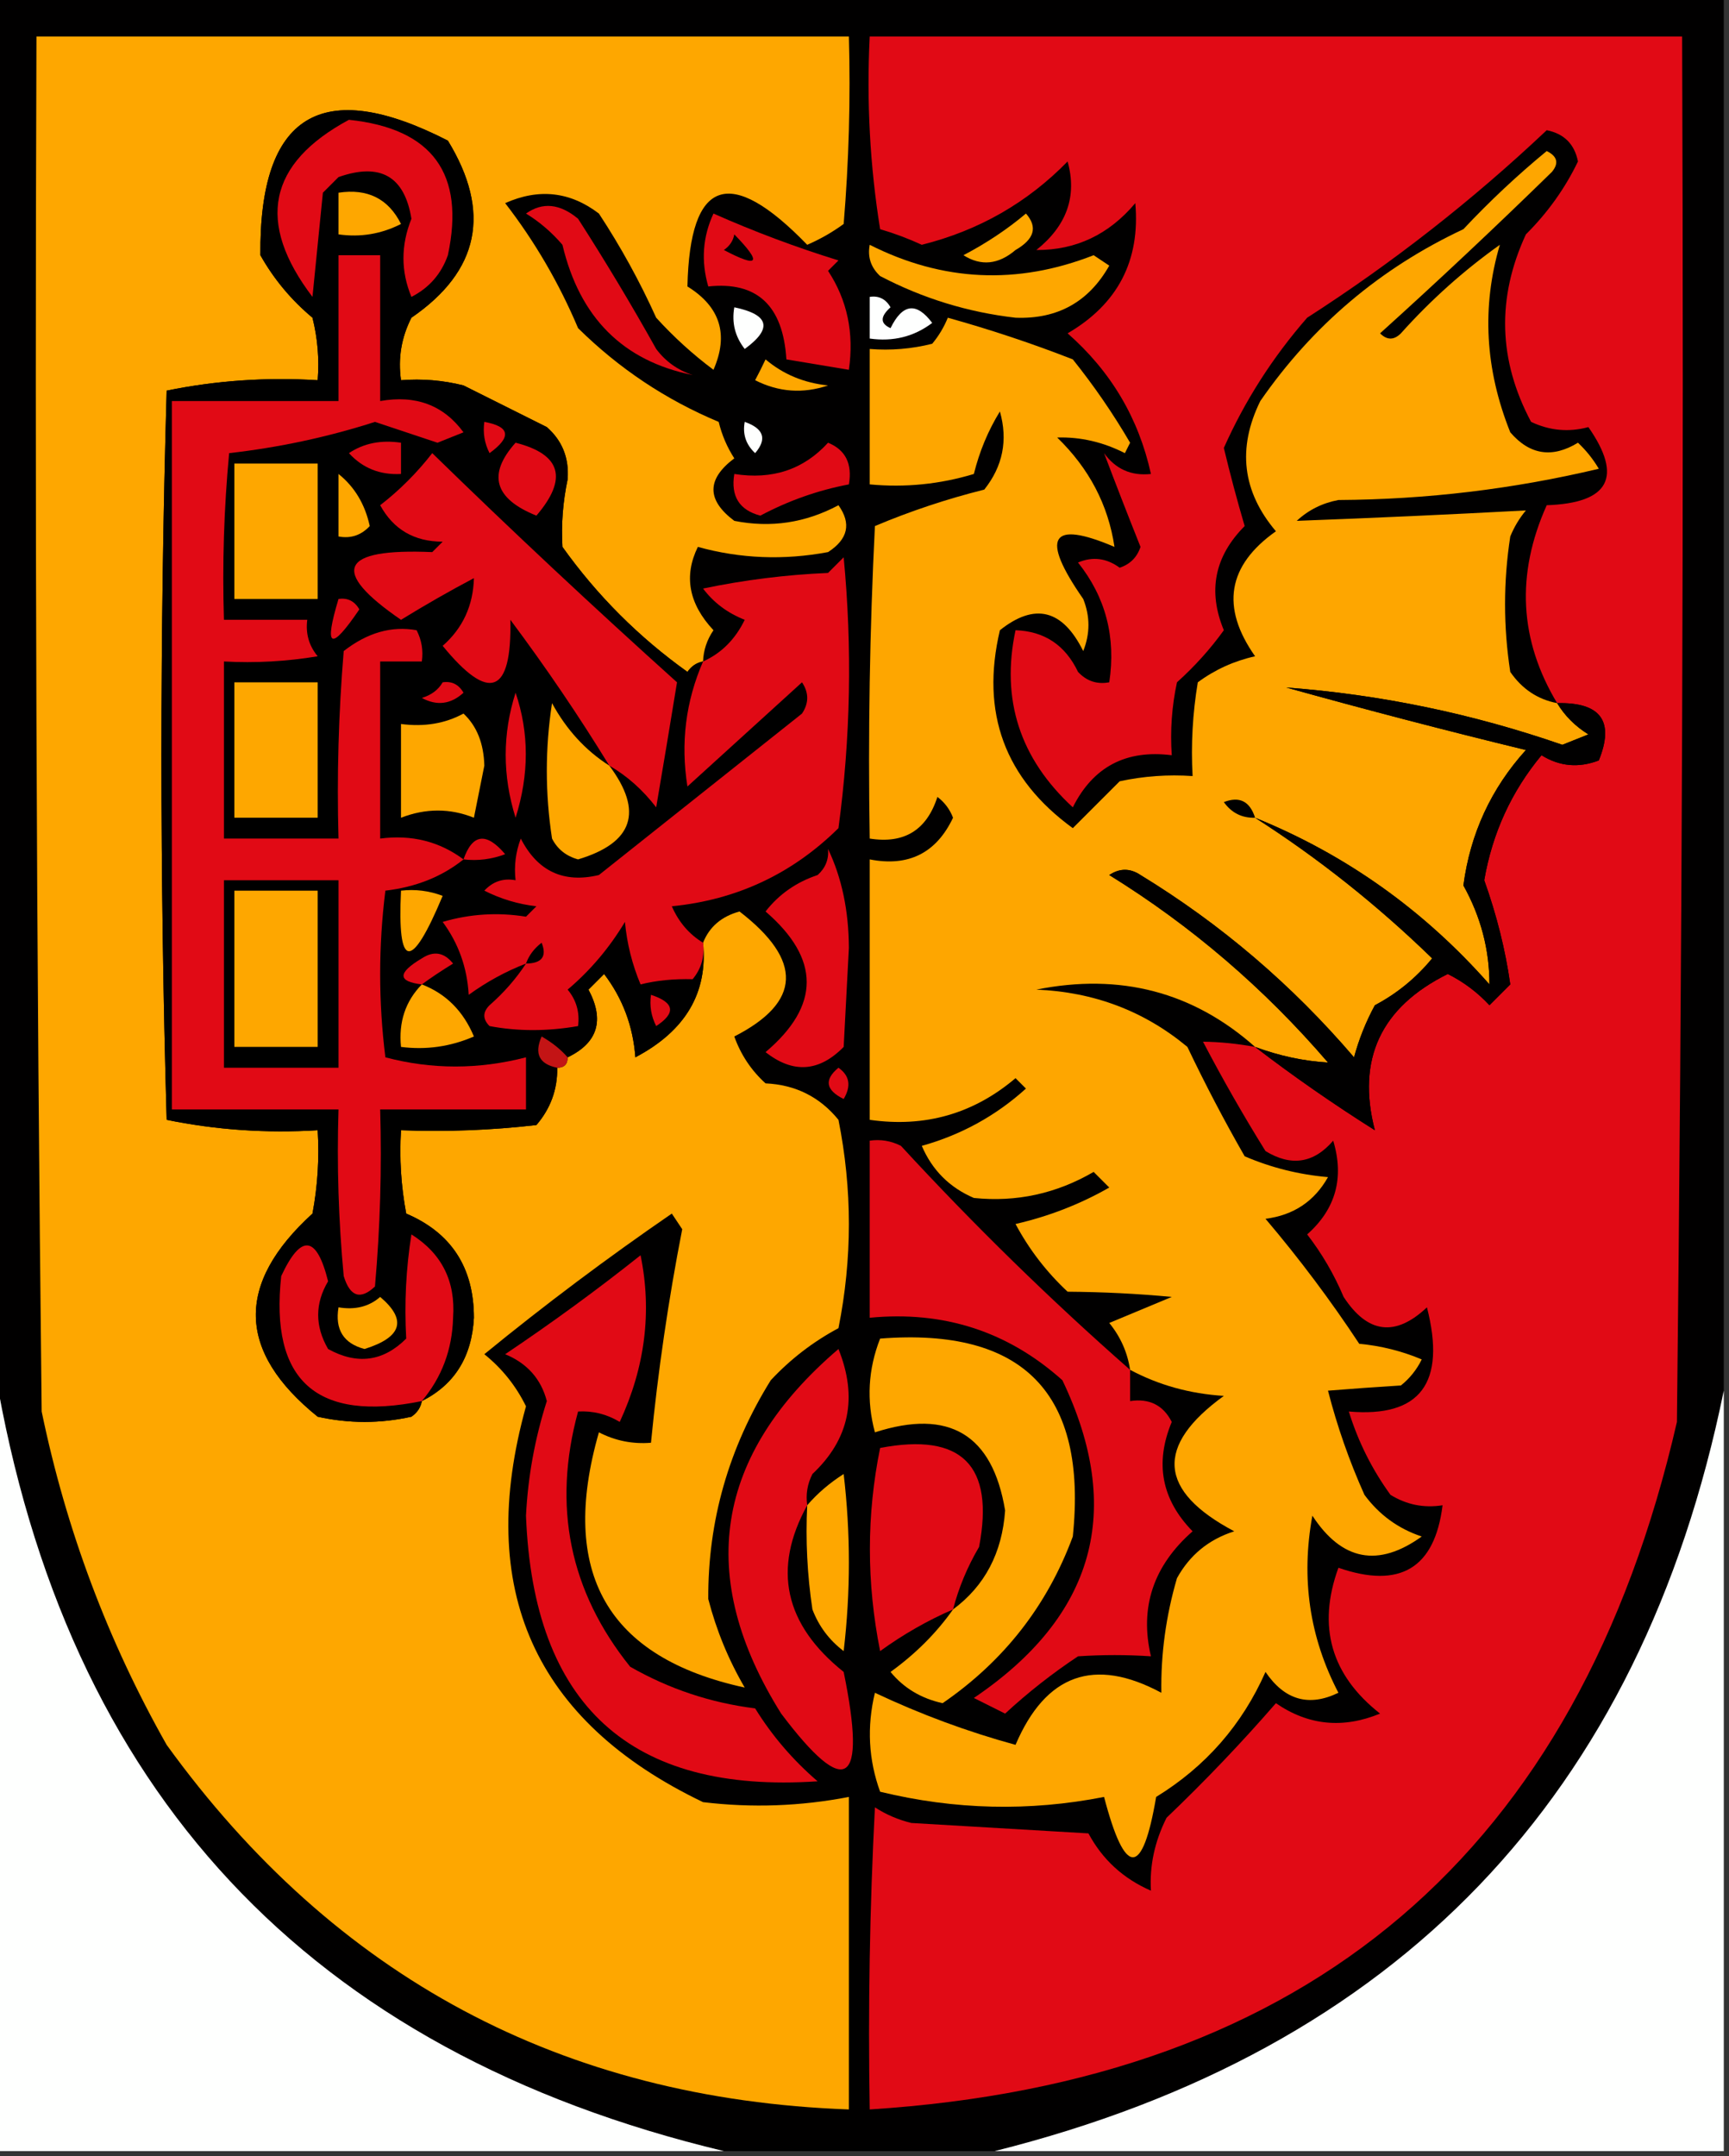 <?xml version="1.0" encoding="UTF-8"?>
<!DOCTYPE svg PUBLIC "-//W3C//DTD SVG 1.1//EN" "http://www.w3.org/Graphics/SVG/1.1/DTD/svg11.dtd">
<svg xmlns="http://www.w3.org/2000/svg" version="1.1" width="166px" height="207px" style="shape-rendering:geometricPrecision; text-rendering:geometricPrecision; image-rendering:optimizeQuality; fill-rule:evenodd; clip-rule:evenodd" xmlns:xlink="http://www.w3.org/1999/xlink">
<rect width="100%" height="100%" fill="#333333" stroke="none"/>
<g><path style="opacity:1" fill="#010000" d="M -0.5,-0.5 C 54.833,-0.5 110.167,-0.5 165.5,-0.5C 165.5,44.167 165.5,88.833 165.5,133.5C 157.53,172.472 134.197,196.805 95.5,206.5C 86.833,206.5 78.167,206.5 69.5,206.5C 29.621,196.954 6.287,171.954 -0.5,131.5C -0.5,87.5 -0.5,43.5 -0.5,-0.5 Z"/></g>
<g><path style="opacity:1" fill="#fea700" d="M 67.5,63.5 C 66.883,63.611 66.383,63.944 66,64.5C 61.333,61.167 57.333,57.167 54,52.5C 53.873,50.366 54.039,48.199 54.5,46C 54.646,43.966 53.98,42.299 52.5,41C 49.833,39.667 47.167,38.333 44.5,37C 42.527,36.505 40.527,36.338 38.5,36.5C 38.201,34.396 38.534,32.396 39.5,30.5C 46.026,26.021 47.193,20.355 43,13.5C 30.881,7.296 24.881,10.962 25,24.5C 26.29,26.792 27.956,28.792 30,30.5C 30.495,32.473 30.662,34.473 30.5,36.5C 25.57,36.197 20.737,36.531 16,37.5C 15.333,60.833 15.333,84.167 16,107.5C 20.737,108.469 25.57,108.803 30.5,108.5C 30.664,111.187 30.497,113.854 30,116.5C 22.587,123.251 22.754,129.751 30.5,136C 33.5,136.667 36.5,136.667 39.5,136C 40.056,135.617 40.389,135.117 40.5,134.5C 43.634,132.928 45.3,130.262 45.5,126.5C 45.498,121.681 43.332,118.347 39,116.5C 38.503,113.854 38.336,111.187 38.5,108.5C 42.846,108.666 47.179,108.499 51.5,108C 52.861,106.416 53.528,104.582 53.5,102.5C 54.167,102.5 54.5,102.167 54.5,101.5C 57.393,100.108 58.06,97.941 56.5,95C 57,94.5 57.5,94 58,93.5C 59.783,95.845 60.783,98.512 61,101.5C 65.809,98.968 67.976,95.301 67.5,90.5C 68.105,88.974 69.271,87.974 71,87.5C 77.107,92.207 76.941,96.207 70.5,99.5C 71.128,101.258 72.128,102.758 73.5,104C 76.371,104.131 78.705,105.297 80.5,107.5C 81.833,114.167 81.833,120.833 80.5,127.5C 78.063,128.803 75.896,130.47 74,132.5C 69.962,138.997 67.962,145.997 68,153.5C 68.78,156.512 69.947,159.345 71.5,162C 58.301,159.134 53.634,150.968 57.5,137.5C 59.071,138.309 60.738,138.643 62.5,138.5C 63.173,131.621 64.173,124.787 65.5,118C 65.167,117.5 64.833,117 64.5,116.5C 58.29,120.766 52.29,125.266 46.5,130C 48.203,131.37 49.536,133.036 50.5,135C 45.618,152.558 51.284,165.224 67.5,173C 72.194,173.564 76.86,173.397 81.5,172.5C 81.5,182.5 81.5,192.5 81.5,202.5C 53.993,201.502 32.16,189.836 16,167.5C 10.349,157.517 6.349,146.85 4,135.5C 3.5,91.501 3.333,47.501 3.5,3.5C 29.5,3.5 55.5,3.5 81.5,3.5C 81.666,9.509 81.499,15.509 81,21.5C 79.915,22.293 78.748,22.96 77.5,23.5C 70.063,15.816 66.229,17.15 66,27.5C 69.149,29.448 69.983,32.115 68.5,35.5C 66.517,34.018 64.684,32.351 63,30.5C 61.42,27.006 59.587,23.673 57.5,20.5C 54.736,18.392 51.736,18.058 48.5,19.5C 51.338,23.172 53.671,27.172 55.5,31.5C 59.432,35.38 63.932,38.38 69,40.5C 69.309,41.766 69.809,42.933 70.5,44C 67.833,46 67.833,48 70.5,50C 73.996,50.695 77.33,50.195 80.5,48.5C 81.754,50.259 81.421,51.759 79.5,53C 75.245,53.796 71.079,53.63 67,52.5C 65.628,55.298 66.128,57.965 68.5,60.5C 67.873,61.417 67.539,62.417 67.5,63.5 Z"/></g>
<g><path style="opacity:1" fill="#e10a15" d="M 120.5,100.5 C 124.154,103.304 127.987,105.97 132,108.5C 130.236,101.69 132.569,96.691 139,93.5C 140.512,94.257 141.846,95.257 143,96.5C 143.667,95.833 144.333,95.167 145,94.5C 144.529,91.177 143.695,87.843 142.5,84.5C 143.283,79.972 145.116,75.972 148,72.5C 149.726,73.576 151.559,73.743 153.5,73C 155.025,69.236 153.692,67.403 149.5,67.5C 145.863,61.452 145.529,55.119 148.5,48.5C 154.503,48.292 155.836,45.792 152.5,41C 150.62,41.51 148.787,41.343 147,40.5C 143.85,34.593 143.683,28.593 146.5,22.5C 148.589,20.42 150.256,18.087 151.5,15.5C 151.167,13.833 150.167,12.833 148.5,12.5C 141.377,19.224 133.711,25.224 125.5,30.5C 122.191,34.292 119.524,38.459 117.5,43C 118.104,45.524 118.771,48.024 119.5,50.5C 116.607,53.404 115.94,56.737 117.5,60.5C 116.214,62.29 114.714,63.957 113,65.5C 112.503,67.81 112.337,70.143 112.5,72.5C 108.112,71.943 104.945,73.61 103,77.5C 97.916,72.817 96.083,67.151 97.5,60.5C 100.272,60.595 102.272,61.928 103.5,64.5C 104.325,65.386 105.325,65.719 106.5,65.5C 107.154,61.161 106.154,57.327 103.5,54C 104.899,53.405 106.232,53.572 107.5,54.5C 108.5,54.167 109.167,53.5 109.5,52.5C 108.247,49.36 107.08,46.36 106,43.5C 107.11,45.037 108.61,45.703 110.5,45.5C 109.326,40.149 106.659,35.649 102.5,32C 107.318,29.189 109.485,25.022 109,19.5C 106.459,22.522 103.293,24.022 99.5,24C 102.426,21.663 103.426,18.829 102.5,15.5C 98.627,19.466 93.96,22.133 88.5,23.5C 87.205,22.902 85.872,22.402 84.5,22C 83.524,15.924 83.19,9.758 83.5,3.5C 109.5,3.5 135.5,3.5 161.5,3.5C 161.667,47.835 161.5,92.168 161,136.5C 151.507,177.813 125.674,199.813 83.5,202.5C 83.334,192.828 83.5,183.161 84,173.5C 85.067,174.191 86.234,174.691 87.5,175C 93.167,175.333 98.833,175.667 104.5,176C 105.848,178.513 107.848,180.347 110.5,181.5C 110.358,179.11 110.858,176.777 112,174.5C 115.682,170.985 119.182,167.318 122.5,163.5C 125.599,165.636 128.932,165.97 132.5,164.5C 127.787,160.798 126.454,156.132 128.5,150.5C 134.416,152.549 137.749,150.549 138.5,144.5C 136.712,144.785 135.045,144.452 133.5,143.5C 131.728,141.059 130.394,138.392 129.5,135.5C 136.36,136.096 138.86,132.762 137,125.5C 133.97,128.36 131.303,128.027 129,124.5C 128.086,122.336 126.919,120.336 125.5,118.5C 128.242,116.067 129.075,113.067 128,109.5C 126.135,111.673 123.969,112.007 121.5,110.5C 119.374,107.081 117.374,103.581 115.5,100C 117.107,100.019 118.774,100.185 120.5,100.5 Z"/></g>
<g><path style="opacity:1" fill="#000000" d="M 67.5,63.5 C 65.833,67.339 65.333,71.339 66,75.5C 69.667,72.167 73.333,68.833 77,65.5C 77.667,66.5 77.667,67.5 77,68.5C 70.5,73.667 64,78.833 57.5,84C 54.113,84.81 51.613,83.644 50,80.5C 49.51,81.793 49.343,83.127 49.5,84.5C 48.325,84.281 47.325,84.614 46.5,85.5C 48.078,86.298 49.744,86.798 51.5,87C 51.167,87.333 50.833,87.667 50.5,88C 47.801,87.562 45.135,87.728 42.5,88.5C 44.019,90.556 44.853,92.89 45,95.5C 46.741,94.242 48.574,93.242 50.5,92.5C 49.542,93.962 48.376,95.295 47,96.5C 46.333,97.167 46.333,97.833 47,98.5C 49.718,99.013 52.551,99.013 55.5,98.5C 55.67,97.178 55.337,96.011 54.5,95C 56.679,93.152 58.513,90.985 60,88.5C 60.192,90.577 60.692,92.577 61.5,94.5C 63.021,94.12 64.687,93.954 66.5,94C 67.337,92.989 67.67,91.822 67.5,90.5C 67.976,95.301 65.809,98.968 61,101.5C 60.783,98.512 59.783,95.845 58,93.5C 57.5,94 57,94.5 56.5,95C 58.06,97.941 57.393,100.108 54.5,101.5C 53.828,100.733 52.995,100.066 52,99.5C 51.275,101.157 51.775,102.157 53.5,102.5C 53.528,104.582 52.861,106.416 51.5,108C 47.179,108.499 42.846,108.666 38.5,108.5C 38.336,111.187 38.503,113.854 39,116.5C 43.332,118.347 45.498,121.681 45.5,126.5C 45.3,130.262 43.634,132.928 40.5,134.5C 40.389,135.117 40.056,135.617 39.5,136C 36.5,136.667 33.5,136.667 30.5,136C 22.754,129.751 22.587,123.251 30,116.5C 30.497,113.854 30.664,111.187 30.5,108.5C 25.57,108.803 20.737,108.469 16,107.5C 15.333,84.167 15.333,60.833 16,37.5C 20.737,36.531 25.57,36.197 30.5,36.5C 30.662,34.473 30.495,32.473 30,30.5C 27.956,28.792 26.29,26.792 25,24.5C 24.881,10.962 30.881,7.296 43,13.5C 47.193,20.355 46.026,26.021 39.5,30.5C 38.534,32.396 38.201,34.396 38.5,36.5C 40.527,36.338 42.527,36.505 44.5,37C 47.167,38.333 49.833,39.667 52.5,41C 53.98,42.299 54.646,43.966 54.5,46C 54.039,48.199 53.873,50.366 54,52.5C 57.333,57.167 61.333,61.167 66,64.5C 66.383,63.944 66.883,63.611 67.5,63.5 Z"/></g>
<g><path style="opacity:1" fill="#e10a15" d="M 33.5,11.5 C 41.511,12.339 44.677,16.672 43,24.5C 42.363,26.303 41.197,27.636 39.5,28.5C 38.481,26.049 38.481,23.549 39.5,21C 38.841,16.918 36.508,15.584 32.5,17C 32,17.5 31.5,18 31,18.5C 30.667,21.833 30.333,25.167 30,28.5C 24.564,21.352 25.731,15.686 33.5,11.5 Z"/></g>
<g><path style="opacity:1" fill="#fea600" d="M 149.5,67.5 C 150.23,68.712 151.23,69.712 152.5,70.5C 151.667,70.833 150.833,71.167 150,71.5C 141.365,68.507 132.531,66.673 123.5,66C 131.131,68.126 138.797,70.126 146.5,72C 143.155,75.699 141.155,80.032 140.5,85C 142.171,88.002 143.004,91.169 143,94.5C 136.714,87.369 129.214,82.035 120.5,78.5C 126.555,82.375 132.222,86.875 137.5,92C 135.957,93.878 134.124,95.378 132,96.5C 131.138,98.087 130.471,99.754 130,101.5C 124.049,94.542 117.215,88.709 109.5,84C 108.5,83.333 107.5,83.333 106.5,84C 114.383,88.877 121.383,94.877 127.5,102C 125.149,101.86 122.816,101.36 120.5,100.5C 114.549,95.219 107.549,93.386 99.5,95C 105.032,95.226 109.866,97.06 114,100.5C 115.706,104.079 117.539,107.579 119.5,111C 122.044,112.092 124.711,112.759 127.5,113C 126.193,115.324 124.193,116.657 121.5,117C 124.743,120.821 127.743,124.821 130.5,129C 132.577,129.192 134.577,129.692 136.5,130.5C 136.023,131.478 135.357,132.311 134.5,133C 132.005,133.157 129.672,133.324 127.5,133.5C 128.381,136.93 129.548,140.263 131,143.5C 132.42,145.422 134.253,146.755 136.5,147.5C 132.328,150.499 128.828,149.832 126,145.5C 124.892,151.521 125.726,157.188 128.5,162.5C 125.669,163.874 123.336,163.207 121.5,160.5C 119.254,165.581 115.754,169.581 111,172.5C 109.69,180.221 108.024,180.221 106,172.5C 98.832,173.908 91.665,173.742 84.5,172C 83.383,168.927 83.216,165.76 84,162.5C 88.387,164.572 92.887,166.238 97.5,167.5C 100.399,160.713 105.065,159.046 111.5,162.5C 111.442,158.787 111.942,155.12 113,151.5C 114.227,149.274 116.061,147.774 118.5,147C 111.206,143.139 110.873,138.806 117.5,134C 114.247,133.799 111.247,132.966 108.5,131.5C 108.249,129.83 107.582,128.33 106.5,127C 108.5,126.167 110.5,125.333 112.5,124.5C 109.25,124.192 105.917,124.025 102.5,124C 100.47,122.104 98.803,119.937 97.5,117.5C 100.702,116.765 103.702,115.598 106.5,114C 106,113.5 105.5,113 105,112.5C 101.413,114.587 97.58,115.421 93.5,115C 91.167,114 89.5,112.333 88.5,110C 92.283,108.942 95.617,107.109 98.5,104.5C 98.167,104.167 97.833,103.833 97.5,103.5C 93.462,106.926 88.795,108.259 83.5,107.5C 83.5,99.167 83.5,90.833 83.5,82.5C 87.224,83.227 89.891,81.894 91.5,78.5C 91.192,77.692 90.692,77.025 90,76.5C 88.975,79.693 86.808,81.026 83.5,80.5C 83.334,70.494 83.5,60.494 84,50.5C 87.389,49.071 90.889,47.904 94.5,47C 96.282,44.757 96.782,42.257 96,39.5C 94.868,41.339 94.035,43.339 93.5,45.5C 90.232,46.487 86.898,46.82 83.5,46.5C 83.5,42.167 83.5,37.833 83.5,33.5C 85.527,33.662 87.527,33.495 89.5,33C 90.126,32.25 90.626,31.416 91,30.5C 95.124,31.65 99.124,32.983 103,34.5C 105.029,37.029 106.862,39.696 108.5,42.5C 108.333,42.833 108.167,43.167 108,43.5C 105.902,42.433 103.735,41.933 101.5,42C 104.567,44.971 106.4,48.471 107,52.5C 100.855,49.879 99.855,51.546 104,57.5C 104.667,59.167 104.667,60.833 104,62.5C 102.015,58.498 99.349,57.831 96,60.5C 94.13,68.419 96.463,74.752 103,79.5C 104.478,78.022 105.978,76.522 107.5,75C 109.81,74.503 112.143,74.337 114.5,74.5C 114.335,71.482 114.502,68.482 115,65.5C 116.648,64.283 118.481,63.45 120.5,63C 117.181,58.287 117.847,54.287 122.5,51C 119.274,47.193 118.774,43.027 121,38.5C 126.028,31.239 132.528,25.739 140.5,22C 143.016,19.317 145.683,16.817 148.5,14.5C 149.521,15.002 149.688,15.668 149,16.5C 143.595,21.782 138.095,26.949 132.5,32C 133.167,32.667 133.833,32.667 134.5,32C 137.369,28.796 140.535,25.963 144,23.5C 142.244,29.456 142.577,35.456 145,41.5C 146.865,43.673 149.031,44.007 151.5,42.5C 152.287,43.242 152.953,44.075 153.5,45C 145.292,46.951 136.959,47.951 128.5,48C 126.956,48.29 125.623,48.956 124.5,50C 131.841,49.726 139.175,49.393 146.5,49C 145.874,49.75 145.374,50.584 145,51.5C 144.333,55.833 144.333,60.167 145,64.5C 146.129,66.141 147.629,67.141 149.5,67.5 Z"/></g>
<g><path style="opacity:1" fill="#fea700" d="M 32.5,18.5 C 35.288,18.077 37.288,19.077 38.5,21.5C 36.604,22.466 34.604,22.799 32.5,22.5C 32.5,21.167 32.5,19.833 32.5,18.5 Z"/></g>
<g><path style="opacity:1" fill="#e10a15" d="M 50.5,20.5 C 52.089,19.379 53.756,19.546 55.5,21C 58.126,25.084 60.626,29.25 63,33.5C 63.903,34.701 65.069,35.535 66.5,36C 59.819,34.653 55.652,30.487 54,23.5C 52.961,22.29 51.794,21.29 50.5,20.5 Z"/></g>
<g><path style="opacity:1" fill="#e10a15" d="M 68.5,20.5 C 72.404,22.233 76.404,23.733 80.5,25C 80.167,25.333 79.833,25.667 79.5,26C 81.344,28.804 82.011,31.97 81.5,35.5C 79.5,35.167 77.5,34.833 75.5,34.5C 75.18,29.331 72.68,26.997 68,27.5C 67.297,25.071 67.463,22.738 68.5,20.5 Z"/></g>
<g><path style="opacity:1" fill="#fea700" d="M 98.5,20.5 C 99.645,21.793 99.311,22.959 97.5,24C 95.854,25.401 94.188,25.568 92.5,24.5C 94.711,23.34 96.711,22.007 98.5,20.5 Z"/></g>
<g><path style="opacity:1" fill="#000000" d="M 70.5,22.5 C 73.199,25.272 72.866,25.772 69.5,24C 70.056,23.617 70.389,23.117 70.5,22.5 Z"/></g>
<g><path style="opacity:1" fill="#fea700" d="M 83.5,23.5 C 90.503,27.036 97.669,27.369 105,24.5C 105.5,24.833 106,25.167 106.5,25.5C 104.527,28.987 101.527,30.654 97.5,30.5C 92.923,29.975 88.59,28.641 84.5,26.5C 83.614,25.675 83.281,24.675 83.5,23.5 Z"/></g>
<g><path style="opacity:1" fill="#e10a15" d="M 44.5,82.5 C 42.44,84.154 39.94,85.154 37,85.5C 36.333,90.833 36.333,96.167 37,101.5C 41.453,102.676 45.953,102.676 50.5,101.5C 50.5,103.167 50.5,104.833 50.5,106.5C 45.833,106.5 41.167,106.5 36.5,106.5C 36.666,112.176 36.499,117.843 36,123.5C 34.605,124.815 33.605,124.481 33,122.5C 32.501,117.177 32.334,111.844 32.5,106.5C 27.167,106.5 21.833,106.5 16.5,106.5C 16.5,83.833 16.5,61.167 16.5,38.5C 21.833,38.5 27.167,38.5 32.5,38.5C 32.5,33.833 32.5,29.167 32.5,24.5C 33.833,24.5 35.167,24.5 36.5,24.5C 36.5,29.167 36.5,33.833 36.5,38.5C 39.916,37.894 42.582,38.894 44.5,41.5C 43.667,41.833 42.833,42.167 42,42.5C 40,41.833 38,41.167 36,40.5C 31.463,41.957 26.797,42.957 22,43.5C 21.501,48.823 21.334,54.156 21.5,59.5C 24.167,59.5 26.833,59.5 29.5,59.5C 29.33,60.822 29.663,61.989 30.5,63C 27.518,63.498 24.518,63.665 21.5,63.5C 21.5,69.167 21.5,74.833 21.5,80.5C 25.167,80.5 28.833,80.5 32.5,80.5C 32.334,74.491 32.501,68.491 33,62.5C 35.269,60.731 37.602,60.065 40,60.5C 40.483,61.448 40.65,62.448 40.5,63.5C 39.167,63.5 37.833,63.5 36.5,63.5C 36.5,69.167 36.5,74.833 36.5,80.5C 39.513,80.107 42.18,80.774 44.5,82.5 Z"/></g>
<g><path style="opacity:1" fill="#fefffe" d="M 83.5,28.5 C 84.376,28.369 85.043,28.703 85.5,29.5C 84.494,30.396 84.494,31.062 85.5,31.5C 86.654,29.144 87.987,28.977 89.5,31C 87.751,32.319 85.751,32.819 83.5,32.5C 83.5,31.167 83.5,29.833 83.5,28.5 Z"/></g>
<g><path style="opacity:1" fill="#fefffe" d="M 70.5,29.5 C 73.861,30.203 74.194,31.537 71.5,33.5C 70.571,32.311 70.238,30.978 70.5,29.5 Z"/></g>
<g><path style="opacity:1" fill="#fea700" d="M 73.5,34.5 C 75.189,35.931 77.189,36.764 79.5,37C 77.098,37.814 74.765,37.647 72.5,36.5C 72.863,35.816 73.196,35.15 73.5,34.5 Z"/></g>
<g><path style="opacity:1" fill="#e10a15" d="M 46.5,40.5 C 48.973,40.947 49.14,41.947 47,43.5C 46.517,42.552 46.35,41.552 46.5,40.5 Z"/></g>
<g><path style="opacity:1" fill="#fefffe" d="M 71.5,40.5 C 73.332,41.141 73.665,42.141 72.5,43.5C 71.614,42.675 71.281,41.675 71.5,40.5 Z"/></g>
<g><path style="opacity:1" fill="#e10a15" d="M 33.5,43.5 C 34.919,42.549 36.585,42.215 38.5,42.5C 38.5,43.5 38.5,44.5 38.5,45.5C 36.486,45.608 34.819,44.942 33.5,43.5 Z"/></g>
<g><path style="opacity:1" fill="#e10a15" d="M 49.5,42.5 C 53.877,43.613 54.543,45.946 51.5,49.5C 47.448,47.871 46.782,45.537 49.5,42.5 Z"/></g>
<g><path style="opacity:1" fill="#e10a15" d="M 79.5,42.5 C 81.177,43.183 81.843,44.517 81.5,46.5C 78.538,47.061 75.705,48.061 73,49.5C 70.98,48.968 70.147,47.635 70.5,45.5C 74.155,46.075 77.155,45.075 79.5,42.5 Z"/></g>
<g><path style="opacity:1" fill="#e10a15" d="M 58.5,73.5 C 55.58,68.732 52.413,64.066 49,59.5C 49.144,66.638 46.977,67.472 42.5,62C 44.429,60.306 45.429,58.139 45.5,55.5C 43.18,56.724 40.847,58.057 38.5,59.5C 31.638,54.785 32.638,52.618 41.5,53C 41.833,52.667 42.167,52.333 42.5,52C 39.771,51.995 37.771,50.829 36.5,48.5C 38.36,47.061 40.027,45.395 41.5,43.5C 49.085,50.898 56.919,58.231 65,65.5C 64.363,69.412 63.696,73.412 63,77.5C 61.693,75.808 60.193,74.475 58.5,73.5 Z"/></g>
<g><path style="opacity:1" fill="#fea700" d="M 22.5,44.5 C 25.167,44.5 27.833,44.5 30.5,44.5C 30.5,48.833 30.5,53.167 30.5,57.5C 27.833,57.5 25.167,57.5 22.5,57.5C 22.5,53.167 22.5,48.833 22.5,44.5 Z"/></g>
<g><path style="opacity:1" fill="#fea700" d="M 32.5,45.5 C 34.043,46.736 35.043,48.402 35.5,50.5C 34.675,51.386 33.675,51.719 32.5,51.5C 32.5,49.5 32.5,47.5 32.5,45.5 Z"/></g>
<g><path style="opacity:1" fill="#e10a15" d="M 67.5,90.5 C 67.67,91.822 67.337,92.989 66.5,94C 64.687,93.954 63.021,94.12 61.5,94.5C 60.692,92.577 60.192,90.577 60,88.5C 58.513,90.985 56.679,93.152 54.5,95C 55.337,96.011 55.67,97.178 55.5,98.5C 52.551,99.013 49.718,99.013 47,98.5C 46.333,97.833 46.333,97.167 47,96.5C 48.376,95.295 49.542,93.962 50.5,92.5C 48.574,93.242 46.741,94.242 45,95.5C 44.853,92.89 44.019,90.556 42.5,88.5C 45.135,87.728 47.801,87.562 50.5,88C 50.833,87.667 51.167,87.333 51.5,87C 49.744,86.798 48.078,86.298 46.5,85.5C 47.325,84.614 48.325,84.281 49.5,84.5C 49.343,83.127 49.51,81.793 50,80.5C 51.613,83.644 54.113,84.81 57.5,84C 64,78.833 70.5,73.667 77,68.5C 77.667,67.5 77.667,66.5 77,65.5C 73.333,68.833 69.667,72.167 66,75.5C 65.333,71.339 65.833,67.339 67.5,63.5C 69.257,62.708 70.591,61.375 71.5,59.5C 69.851,58.852 68.517,57.852 67.5,56.5C 71.459,55.673 75.459,55.173 79.5,55C 80,54.5 80.5,54 81,53.5C 81.832,62.186 81.665,70.853 80.5,79.5C 76.061,83.886 70.728,86.386 64.5,87C 65.163,88.519 66.163,89.685 67.5,90.5 Z"/></g>
<g><path style="opacity:1" fill="#e10a15" d="M 32.5,57.5 C 33.376,57.369 34.043,57.703 34.5,58.5C 31.74,62.564 31.074,62.231 32.5,57.5 Z"/></g>
<g><path style="opacity:1" fill="#fea700" d="M 22.5,65.5 C 25.167,65.5 27.833,65.5 30.5,65.5C 30.5,69.833 30.5,74.167 30.5,78.5C 27.833,78.5 25.167,78.5 22.5,78.5C 22.5,74.167 22.5,69.833 22.5,65.5 Z"/></g>
<g><path style="opacity:1" fill="#e10a15" d="M 42.5,65.5 C 43.376,65.369 44.043,65.703 44.5,66.5C 43.277,67.614 41.944,67.781 40.5,67C 41.416,66.722 42.083,66.222 42.5,65.5 Z"/></g>
<g><path style="opacity:1" fill="#010000" d="M 149.5,67.5 C 153.692,67.403 155.025,69.236 153.5,73C 151.559,73.743 149.726,73.576 148,72.5C 145.116,75.972 143.283,79.972 142.5,84.5C 143.695,87.843 144.529,91.177 145,94.5C 144.333,95.167 143.667,95.833 143,96.5C 141.846,95.257 140.512,94.257 139,93.5C 132.569,96.691 130.236,101.69 132,108.5C 127.987,105.97 124.154,103.304 120.5,100.5C 122.816,101.36 125.149,101.86 127.5,102C 121.383,94.877 114.383,88.877 106.5,84C 107.5,83.333 108.5,83.333 109.5,84C 117.215,88.709 124.049,94.542 130,101.5C 130.471,99.754 131.138,98.087 132,96.5C 134.124,95.378 135.957,93.878 137.5,92C 132.222,86.875 126.555,82.375 120.5,78.5C 129.214,82.035 136.714,87.369 143,94.5C 143.004,91.169 142.171,88.002 140.5,85C 141.155,80.032 143.155,75.699 146.5,72C 138.797,70.126 131.131,68.126 123.5,66C 132.531,66.673 141.365,68.507 150,71.5C 150.833,71.167 151.667,70.833 152.5,70.5C 151.23,69.712 150.23,68.712 149.5,67.5 Z"/></g>
<g><path style="opacity:1" fill="#e10a15" d="M 49.5,66.5 C 50.809,70.351 50.809,74.351 49.5,78.5C 48.235,74.454 48.235,70.454 49.5,66.5 Z"/></g>
<g><path style="opacity:1" fill="#fea700" d="M 58.5,73.5 C 61.795,77.912 60.795,80.912 55.5,82.5C 54.353,82.182 53.519,81.516 53,80.5C 52.333,76.167 52.333,71.833 53,67.5C 54.382,70.043 56.215,72.043 58.5,73.5 Z"/></g>
<g><path style="opacity:1" fill="#fea700" d="M 44.5,68.5 C 45.777,69.694 46.444,71.36 46.5,73.5C 46.167,75.167 45.833,76.833 45.5,78.5C 43.214,77.58 40.881,77.58 38.5,78.5C 38.5,75.5 38.5,72.5 38.5,69.5C 40.735,69.795 42.735,69.461 44.5,68.5 Z"/></g>
<g><path style="opacity:1" fill="#000000" d="M 120.5,78.5 C 119.244,78.539 118.244,78.039 117.5,77C 118.998,76.415 119.998,76.915 120.5,78.5 Z"/></g>
<g><path style="opacity:1" fill="#e10a15" d="M 44.5,82.5 C 45.36,80.03 46.694,79.863 48.5,82C 47.207,82.49 45.873,82.657 44.5,82.5 Z"/></g>
<g><path style="opacity:1" fill="#e10a15" d="M 79.5,81.5 C 80.818,84.257 81.485,87.424 81.5,91C 81.333,94.167 81.167,97.333 81,100.5C 78.637,102.907 76.137,103.074 73.5,101C 78.767,96.542 78.767,92.042 73.5,87.5C 74.779,85.854 76.445,84.687 78.5,84C 79.252,83.329 79.586,82.496 79.5,81.5 Z"/></g>
<g><path style="opacity:1" fill="#000000" d="M 21.5,84.5 C 25.167,84.5 28.833,84.5 32.5,84.5C 32.5,90.5 32.5,96.5 32.5,102.5C 28.833,102.5 25.167,102.5 21.5,102.5C 21.5,96.5 21.5,90.5 21.5,84.5 Z"/></g>
<g><path style="opacity:1" fill="#fea700" d="M 22.5,85.5 C 25.167,85.5 27.833,85.5 30.5,85.5C 30.5,90.5 30.5,95.5 30.5,100.5C 27.833,100.5 25.167,100.5 22.5,100.5C 22.5,95.5 22.5,90.5 22.5,85.5 Z"/></g>
<g><path style="opacity:1" fill="#fea700" d="M 38.5,85.5 C 39.873,85.343 41.207,85.51 42.5,86C 39.471,93.247 38.138,93.081 38.5,85.5 Z"/></g>
<g><path style="opacity:1" fill="#000000" d="M 50.5,92.5 C 50.783,91.711 51.283,91.044 52,90.5C 52.528,91.816 52.028,92.483 50.5,92.5 Z"/></g>
<g><path style="opacity:1" fill="#e10a15" d="M 40.5,94.5 C 38.158,94.225 38.158,93.392 40.5,92C 41.635,91.251 42.635,91.417 43.5,92.5C 42.398,93.176 41.398,93.842 40.5,94.5 Z"/></g>
<g><path style="opacity:1" fill="#fea700" d="M 40.5,94.5 C 42.809,95.388 44.476,97.054 45.5,99.5C 43.257,100.474 40.924,100.808 38.5,100.5C 38.259,98.114 38.925,96.114 40.5,94.5 Z"/></g>
<g><path style="opacity:1" fill="#e10a15" d="M 62.5,95.5 C 64.76,96.238 64.927,97.238 63,98.5C 62.517,97.552 62.35,96.552 62.5,95.5 Z"/></g>
<g><path style="opacity:1" fill="#c31415" d="M 54.5,101.5 C 54.5,102.167 54.167,102.5 53.5,102.5C 51.775,102.157 51.275,101.157 52,99.5C 52.995,100.066 53.828,100.733 54.5,101.5 Z"/></g>
<g><path style="opacity:1" fill="#e10a15" d="M 80.5,102.5 C 81.573,103.251 81.74,104.251 81,105.5C 79.272,104.648 79.105,103.648 80.5,102.5 Z"/></g>
<g><path style="opacity:1" fill="#e10a15" d="M 108.5,131.5 C 108.5,132.5 108.5,133.5 108.5,134.5C 110.346,134.222 111.68,134.889 112.5,136.5C 110.853,140.453 111.52,143.953 114.5,147C 110.729,150.311 109.396,154.311 110.5,159C 108.189,158.845 105.856,158.845 103.5,159C 101.023,160.643 98.69,162.476 96.5,164.5C 95.5,164 94.5,163.5 93.5,163C 105.127,155.135 107.961,144.968 102,132.5C 96.767,127.813 90.6,125.813 83.5,126.5C 83.5,120.833 83.5,115.167 83.5,109.5C 84.552,109.351 85.552,109.517 86.5,110C 93.526,117.624 100.859,124.791 108.5,131.5 Z"/></g>
<g><path style="opacity:1" fill="#e10a15" d="M 40.5,134.5 C 30.4,136.56 25.9,132.56 27,122.5C 28.901,118.415 30.401,118.582 31.5,123C 30.231,125.139 30.231,127.305 31.5,129.5C 34.291,131.04 36.791,130.706 39,128.5C 38.813,125.111 38.979,121.778 39.5,118.5C 42.417,120.334 43.75,123 43.5,126.5C 43.417,129.558 42.417,132.225 40.5,134.5 Z"/></g>
<g><path style="opacity:1" fill="#e10a15" d="M 61.5,120.5 C 62.607,125.896 61.941,131.229 59.5,136.5C 58.264,135.754 56.931,135.421 55.5,135.5C 53.019,144.594 54.685,152.761 60.5,160C 64.232,162.133 68.232,163.466 72.5,164C 74.126,166.628 76.126,168.961 78.5,171C 60.534,172.207 51.2,163.707 50.5,145.5C 50.688,141.748 51.355,138.081 52.5,134.5C 51.946,132.372 50.613,130.872 48.5,130C 53.016,126.97 57.349,123.803 61.5,120.5 Z"/></g>
<g><path style="opacity:1" fill="#fea700" d="M 36.5,124.5 C 39.098,126.704 38.598,128.371 35,129.5C 32.98,128.968 32.147,127.635 32.5,125.5C 34.099,125.768 35.432,125.434 36.5,124.5 Z"/></g>
<g><path style="opacity:1" fill="#fea700" d="M 91.5,154.5 C 94.55,152.241 96.217,149.074 96.5,145C 95.292,137.699 91.125,135.199 84,137.5C 83.179,134.446 83.345,131.446 84.5,128.5C 98.258,127.425 104.425,133.758 103,147.5C 100.549,154.124 96.382,159.457 90.5,163.5C 88.435,163.047 86.768,162.047 85.5,160.5C 87.903,158.764 89.903,156.764 91.5,154.5 Z"/></g>
<g><path style="opacity:1" fill="#e10a15" d="M 77.5,144.5 C 74.139,150.611 75.305,155.945 81,160.5C 83.244,171.455 81.244,172.789 75,164.5C 66.758,151.354 68.591,139.687 80.5,129.5C 82.378,134.173 81.545,138.173 78,141.5C 77.517,142.448 77.35,143.448 77.5,144.5 Z"/></g>
<g><path style="opacity:1" fill="#fefffe" d="M -0.5,131.5 C 6.287,171.954 29.621,196.954 69.5,206.5C 46.167,206.5 22.833,206.5 -0.5,206.5C -0.5,181.5 -0.5,156.5 -0.5,131.5 Z"/></g>
<g><path style="opacity:1" fill="#fefffe" d="M 165.5,133.5 C 165.5,157.833 165.5,182.167 165.5,206.5C 142.167,206.5 118.833,206.5 95.5,206.5C 134.197,196.805 157.53,172.472 165.5,133.5 Z"/></g>
<g><path style="opacity:1" fill="#e10a15" d="M 91.5,154.5 C 89.059,155.557 86.725,156.89 84.5,158.5C 83.19,151.944 83.19,145.444 84.5,139C 92.333,137.5 95.5,140.667 94,148.5C 92.878,150.407 92.045,152.407 91.5,154.5 Z"/></g>
<g><path style="opacity:1" fill="#fea700" d="M 77.5,144.5 C 78.475,143.365 79.641,142.365 81,141.5C 81.667,147.167 81.667,152.833 81,158.5C 79.615,157.449 78.615,156.116 78,154.5C 77.502,151.183 77.335,147.85 77.5,144.5 Z"/></g>
</svg>
